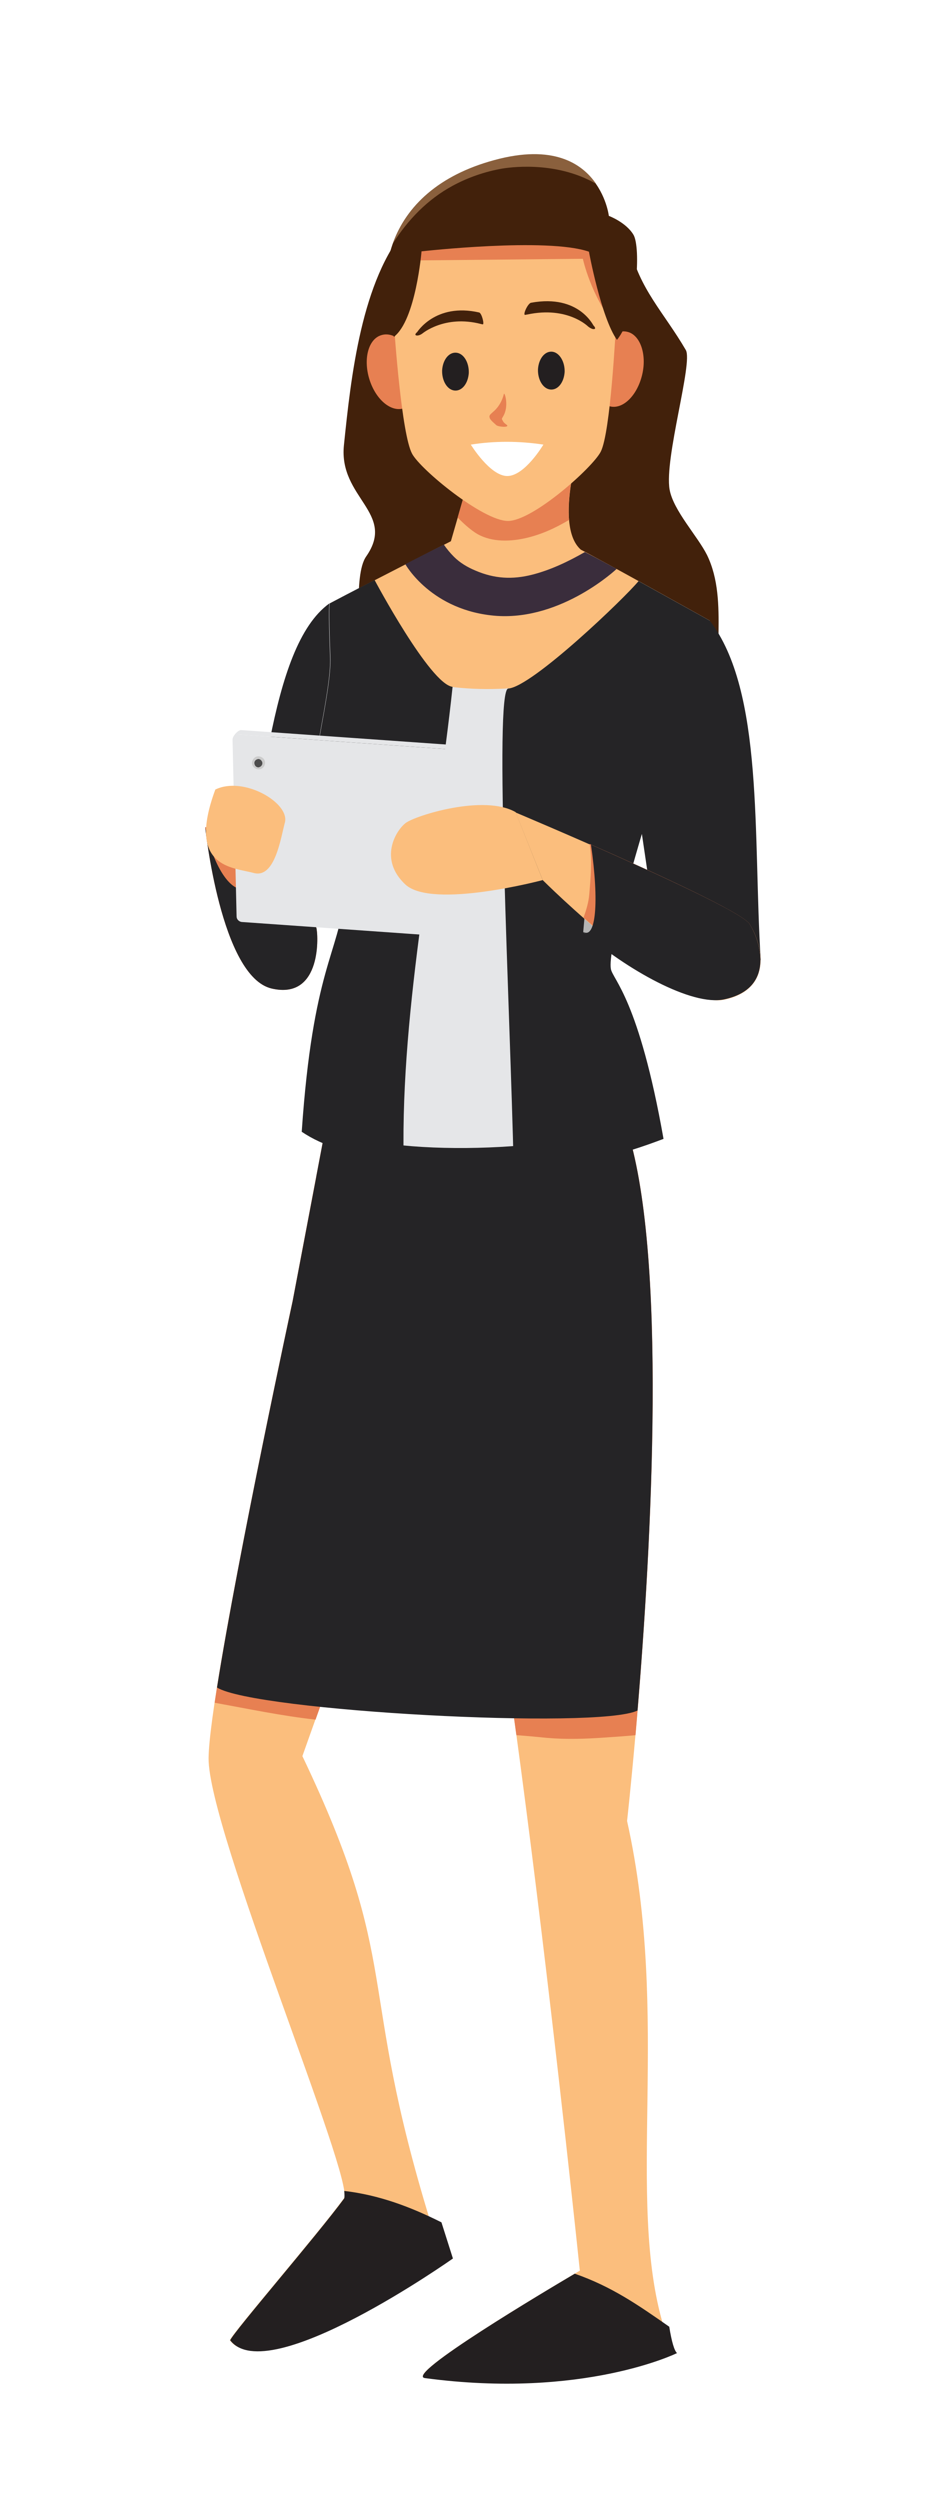 <svg version="1.1" id="Ebene_1" xmlns="http://www.w3.org/2000/svg" xmlns:xlink="http://www.w3.org/1999/xlink"
	 viewBox="0 0 280 740" style="enable-background:new 0 0 280 740;" xml:space="preserve">
<style type="text/css">

	#business-2-rrze-expo{
	/*Hautfarben*/
	--hautfarbe: #FBBE7D;
	--hautschatten: #E78052;

	/*Anzugfarben*/
	--anzugbasis: #252426;

	--hemdbasis: #E5E6E8;
	--hemdschatten: #9490A7;
	--hemdknopf: #F1F1F1;

	--guertel: #804603;
	--guertelschnalle: #F1F1F1;

	--krawatte: #3A2D3C; /*Steuert hier Kette*/

	/*Haare*/
	--haarfarbe: #42210B;
	--haarlicht: #8A603D;

	/*Sonstiges*/
	--klemmbrett: #E5E6E8;
	--tabletkameraring: #4D4D4D;
	--tabletkamera: #CCCCCC;


	--augenfarbe: #231F20;
	--schuhfarbe: #231F20;
	}


	#business-2-rrze-expo .st0{fill:#42210B; fill: #42210B;} /*Haare*/
	#business-2-rrze-expo .st1{fill:#252426; fill: #252426;} /*Anzugbasis*/
	#business-2-rrze-expo .st2{fill:#FAB57A; fill: #FBBE7D;} /*Hautbasis*/
	#business-2-rrze-expo .st3{fill:#E68052; fill: #E78052;} /*Hautschatten*/
	#business-2-rrze-expo .st4{fill:#333333; fill: #252426;} /*Rock*/
	#business-2-rrze-expo .st5{opacity:0.5;} /*Schlagschatten*/
	#business-2-rrze-expo .st6{fill:#272727; fill: #252426;} /*Rockschtatenfarbe*/
	#business-2-rrze-expo .st7{fill:#EDEAEA; fill: #3A2D3C;} /*Kette*/
	#business-2-rrze-expo .st8{fill:#FDDFB1; fill: #E5E6E8;} /*Shirt*/
	#business-2-rrze-expo .st9{fill:#313032; fill: #252426;} /*Anzugsakko*/
	#business-2-rrze-expo .st10{fill:#E78052; fill: #E78052;} /*Gesichtshautschatten*/
	#business-2-rrze-expo .st11{fill:#FBBE7D; fill: #FBBE7D;} /*Haarbasis*/
	#business-2-rrze-expo .st12{fill:#231F20; fill: #231F20;} /*Augen*/
	#business-2-rrze-expo .st13{fill:#FFFFFF;} /*Mund*/
	#business-2-rrze-expo .st14{fill:#8A603D; fill: #8A603D;} /*Haarlicht*/
	#business-2-rrze-expo .st15{fill:#754C29; fill: #42210B;} /*Augenbrauen*/

	#business-2-rrze-expo .st16{fill:#808080; fill: #E5E6E8;} /*Tablet*/
	#business-2-rrze-expo .st17{fill:#999999; fill: #E5E6E8;} /*Tablet2*/
	#business-2-rrze-expo .st18{fill:#4D4D4D; fill: #4D4D4D;} /*Tablet3*/
	#business-2-rrze-expo .st19{fill:#CCCCCC; fill: #CCCCCC;} /*tablet4*/
	#business-2-rrze-expo .st20{fill:#B5B5B5; fill: #E5E6E8;} /*tablet5*/

	#business-2-rrze-expo .st21{fill:#FBB57A; fill: #FBBE7D;} /*Hand*/
	#business-2-rrze-expo .st22{fill:#B5B5B5; fill: #B5B5B5;} /*Ärmelinnenseite*/
	#business-2-rrze-expo .st23{fill:#231F20; fill: #231F20;} /*Schuhe*/
</style>
<g id="business-2-rrze-expo">
	<g id="business-2-rrze-expo-haare">
		<path class="st0" d="M186.6,72.9c2.7,12.5,10.2,19.7,16.6,30.7c2.2,3.7-6.4,32-4.8,41.3c1.1,6.2,8.3,13.8,11.1,19.4
			c3.4,7,3.5,15,3.4,22.8c-0.1,8.1-0.2,16.7-4.7,23.5c-2.4,3.7-5.8,6.5-9.2,9.2c-7.7,6-15.7,11.7-24.6,15.6
			c-8.9,3.9-18.8,6.1-28.4,4.9c-10.4-1.3-20.2-6.6-27-14.5c-3.7-4.3-6.6-9.3-11.1-12.7c-2.4-1.8-5.3-3.1-6.7-5.7
			c-2.2-3.9-0.2-8.9,2.4-12.4c4.3-5.8,0.8-24.4,4.9-30.3c9-12.9-8.2-17.3-6.6-32.9c2.1-20.4,5.2-49,18.7-64.5
			c3.2-3.7,37.4,3,42.2,2.1L186.6,72.9z"/>
	</g>
	<g id="business-2-rrze-expo-anzugarmlinks">
		<path class="st1" d="M97.6,178.6c-18.1,13-19.8,62.1-27.5,97.9l20.1,6.3l8.7-33.8L97.6,178.6z"/>
	</g>
	<g id="business-2-rrze-expo-beine">
		<g id="business-2-rrze-expo-hautbasisbeine">
			<path class="st2" d="M185.4,333.1c17.7,52.4,0.4,205.9,0.4,205.9c13,58.3-0.5,111.7,10.8,149.5c0,0-23.8,21.7-70.7,15.3
							c-6.8-0.9,45.9-31.7,45.9-31.7s-25.5-246.1-39.2-265.3c-2-2.9-43,113-43,113c29.8,62.4,15.9,66.1,37.9,137.7
							c0,0-48.3,49.9-59.4,35.2c1.2-2.7,25.7-31,33.8-42c3.5-4.8-40.3-109.2-40.1-130.3c0.2-21,24.9-135.3,24.9-135.3l9.9-52.1
							H185.4z"/>
		</g>
		<g id="business-2-rrze-expo-hautschattenbeine">
			<path class="st3" d="M132.6,406.8c5.6,8,13.3,54.7,20.4,106.8c3,0.2,6,0.5,9.1,0.8c5.7,0.5,11.4,0.3,17.1-0.1
							c3-0.2,6.1-0.4,9.1-0.7c4-45.8,10.4-141.4-2.9-180.6H96.6l-9.9,52.1c0,0-17.4,80.7-23.1,118.9c9.9,1.8,19.9,3.9,29.9,5
							C103.7,480.4,131,404.5,132.6,406.8z"/>
		</g>
		<g id="business-2-rrze-expo-rock">
			<path class="st4" d="M188.9,506.3c4-48,9.1-136.1-3.5-173.2H96.6l-9.9,52.1c0,0-16.1,74.5-22.4,114.3
							C75.6,506.5,177.3,512,188.9,506.3z"/>
		</g>
		<g id="business-2-rrze-expo-anzugschatten" class="st5">
			<path class="st6" d="M117.1,355.7c11,1.4,22.2,1.5,33.2,0.5c13.2-1.1,26.2-3.6,39-7c-1.1-6.1-2.4-11.5-3.9-16.2H96.6
							l-2.9,15.3C101.4,351.3,108.8,354.6,117.1,355.7z"/>
		</g>
		<g id="business-2-rrze-expo-schuhe">
			<path class="st23" d="M102,648.5c10.2,1.2,19.4,4.6,28.8,9.3l3.4,10.7c0,0-54.9,38.8-66,24.2c1.2-2.7,25.7-31,33.8-42
							C102.1,650.4,102.1,649.7,102,648.5z"/>
			<path class="st23" d="M170.3,673c10.9,3.8,18.7,9.2,28,15.7c0.7,4.4,1.5,7.1,2.3,7.8c0,0-27.8,13.7-74.7,7.4
							C119.7,703,162,677.9,170.3,673z"/>
		</g>
	</g>
	<g id="business-2-rrze-expo-torso">
		<path id="hautbasistorso" class="st2" d="M210.3,183.7c0,0-31.9-17.8-38.2-21c-8.3-7.3,0.4-33.4,0.4-33.4l-30.3,1.1l-8.6,29.8
			c0,0-1.5,0.8-3.8,1.9l0,0c-8.6,4.4-29,14.9-32.1,16.5c0,0-0.4,0.5,0.2,15.9c0.4,10.1-6.3,34.2-6.6,48.9
			c-0.3,14.7,10.7,22,10.7,22c-1.6,16.8-2,19.2-5.3,67.7c14.4,9.4,66.9,8.2,88.8,0c-7.3-41.3-7.3-43.3-7.9-46.5
			C175.6,275.8,210.3,183.7,210.3,183.7z"/>
		<path id="kette" class="st7" d="M120.1,167c0,0,7.7,13.9,27.1,15.3c19.4,1.3,35.5-13.9,35.5-13.9s-7.2-3.9-9.4-5
			c-4.9,2.8-10.1,5.3-15.6,6.7c-5.9,1.5-11.2,1.2-16.8-1.2c-2.4-1-4.6-2.3-6.4-4.1c-1.1-1.1-2.1-2.3-3-3.6
			c-0.5,0.3-1.1,0.6-1.8,0.9l0,0C127.3,163.3,123.8,165.1,120.1,167z"/>
		<g id="business-2-rrze-expo-shirt">
			<path class="st8" d="M210.3,183.7c0,0-10.8-6-21.1-11.7c-3.9,4.8-10.7,20.8-21.2,27.5c-10.5,6.7-42.2,5.3-48.4-0.6
						c-6.1-5.9-8.7-27.1-8.7-27.1c-6.3,3.2-11.8,6.1-13.3,6.9c0,0-0.4,0.5,0.2,15.9c0.4,10.1-6.3,34.2-6.6,48.9
						c-0.3,14.7,10.7,22,10.7,22c-1.6,16.8-2,19.2-5.3,67.7c14.4,9.4,66.9,8.2,88.8,0c-7.3-41.3-7.3-43.3-7.9-46.5
						C175.6,275.8,210.3,183.7,210.3,183.7z"/>
		</g>
		<g id="business-2-rrze-expo-Anzugsakko">
			<path class="st9" d="M119.6,342.9c-0.9-45.5,9.7-94.3,14.5-139.6c-6.7-0.8-23.1-31.6-23.1-31.6c-6.3,3.2-11.8,6.1-13.3,6.9
						c0,0-0.4,0.5,0.2,15.9c0.4,10.1-6.3,34.2-6.6,48.9c-0.3,14.7,10.7,22,10.7,22c-1.6,16.8-9.3,21.2-12.6,69.6
						C95.5,339.1,104.7,342.5,119.6,342.9z"/>
			<path class="st9" d="M210.3,183.7c0,0-10.8-6-21.1-11.7c-3.9,4.8-31.5,31.3-38.6,31.8c-4.3,0.3,0.6,96.4,1.6,141.8
						c18.7,0.2,32.8-4.1,44.4-8.5c-7.3-41.3-15-47.1-15.6-50.3C179.1,275.9,210.3,183.7,210.3,183.7z"/>
		</g>
		<g id="business-2-rrze-expo-halsschatten">
			<path class="st3" d="M140.7,157.6c4.2,2.8,9.7,2.8,14.5,1.8c4.8-1,9.2-3,13.4-5.5c-0.9-10.4,3.9-24.7,3.9-24.7l-30.3,1.1
						l-6.6,22.9C137.2,154.8,138.8,156.3,140.7,157.6z"/>
		</g>
	</g>
	<g id="business-2-rrze-expo-gesicht">
		<g id="business-2-rrze-expo-gesichtfeature">
			<g id="business-2-rrze-expo-gesichtsfeatures">
				<g id="business-2-rrze-expo-ohrlinks">
					<path class="st10" d="M123.1,108c1.8,6,0.2,11.8-3.6,12.9c-3.8,1.1-8.3-2.8-10.1-8.8c-1.8-6-0.2-11.8,3.6-12.9
						C116.8,98,121.4,101.9,123.1,108z"/>
				</g>
				<g id="business-2-rrze-expo-ohrrechts">
					<path class="st10" d="M190.3,110.8c-1.4,6.1-5.6,10.4-9.5,9.5c-3.9-0.9-5.9-6.5-4.5-12.6c1.4-6.1,5.6-10.4,9.5-9.5
						C189.6,99,191.7,104.7,190.3,110.8z"/>
				</g>
				<g id="business-2-rrze-expo-haarbasis">
					<path class="st11" d="M149.3,62c-30.9,0.3-32.5,29.4-32.6,32.9c0,0.2,0,0.4,0,0.6c0.2,3.2,2.3,33.1,5.4,38.8
						c2.5,4.7,21,19.9,28.4,19.9c7.4,0,25.1-15.8,27.5-20.5c2.9-5.7,4.4-35.7,4.6-38.9c0-0.2,0-0.4,0-0.6
						C182.4,90.7,180.2,61.7,149.3,62z"/>
				</g>
				<g id="business-2-rrze-expo-haarschatten">
					<path class="st10" d="M182.5,96.8c-7.5-9.3-9.8-20.2-9.8-20.2l-51.1,0.5c0,0,12.4-14.9,27.7-15.1
						c30.9-0.3,33.1,28.7,33.3,32.2c0,0.2,0,0.4,0,0.6C182.5,95.2,182.5,95.9,182.5,96.8z"/>
				</g>
				<g id="business-2-rrze-expo-augen">
					<path class="st12" d="M163.6,104.1c-2.2-0.2-4,2.1-4.2,5.2c-0.1,3.1,1.5,5.8,3.7,6c2.2,0.2,4-2.1,4.2-5.2
						C167.4,107,165.7,104.3,163.6,104.1z"/>
					<path class="st12" d="M135.2,104.4c-2.2-0.2-4,2.1-4.2,5.2c-0.1,3.1,1.5,5.8,3.7,6c2.2,0.2,4-2.1,4.2-5.2
						C139,107.3,137.4,104.6,135.2,104.4z"/>
				</g>
				<g id="business-2-rrze-expo-nase">
					<path class="st10" d="M149.1,123.2c-0.5,0.9-0.5,0.7-0.1,1.4c0.2,0.5,0.8,0.9,1.2,1.2c0.8,0.8-2.6,0.6-3.2,0
						c-0.5-0.5-1.7-1.4-1.9-2.1c-0.3-0.8,0.3-1.1,0.9-1.7c1.7-1.4,2.8-3.3,3.3-5.4C149.5,115.9,150.9,120.2,149.1,123.2z"/>
				</g>
			</g>
			<g id="business-2-rrze-expo-mund">
				<g id="mundraum">
					<path class="st13" d="M139.5,131.6c7-1.1,14.2-1.1,21.5,0c0,0-5.5,9.3-10.7,9.3C145.2,140.9,139.5,131.6,139.5,131.6z"/>
				</g>
			</g>
		</g>
		<g id="business-2-rrze-expo-haar">
			<path class="st0" d="M146.4,47.5c31.1-8.5,34,16.4,34,16.4s5.1,1.9,7.3,5.6c2.2,3.7,1.2,23.7-4.9,31.1
				c-4.7-6.6-8.3-26.1-8.3-26.1c-12.4-4.3-49.6-0.1-49.6-0.1s-1.7,20.4-8.2,25.3C109.4,76.7,118.2,55.2,146.4,47.5z"/>
		</g>
		<g id="business-2-rrze-expo-haarlicht">
			<path class="st14" d="M176.6,54.4c-4.1-6-12.7-11.8-30.2-7c-16.2,4.4-26,13.4-30,24.7c4.4-7,10.3-13.1,17.7-17.1
				c4.6-2.5,9.6-4.2,14.7-5.1C150.1,49.7,164.3,47.3,176.6,54.4z"/>
		</g>
		<g id="business-2-rrze-expo-augenbrauen">
			<path class="st15" d="M155.6,93.2c0.2,0,0.4-0.1,0.6-0.1c12.1-2.6,18.2,3.7,18,3.5c0.6,0.5,1.4,0.9,1.8,0.8
				c0.5,0,0.4-0.5-0.1-1c0,0.3-4.1-9.4-18.5-6.8C156.4,89.7,154.8,93.3,155.6,93.2z"/>
			<path class="st15" d="M143,96c-0.2,0-0.4-0.1-0.5-0.1c-10.8-2.8-17.4,2.9-17.2,2.7c-0.6,0.5-1.4,0.8-1.9,0.7
				c-0.5-0.1-0.4-0.5,0.2-1c-0.1,0.2,5.3-8.8,18.4-5.8C142.8,92.8,143.6,96.2,143,96z"/>
		</g>
	</g>
	<g id="business-2-rrze-expo-anzugarmrechts">
		<path class="st1" d="M225.4,284.2c-2.3-36.8,1-79.6-15.1-100.5c-12.1,15.5-19.9,32.7-21.7,52.4l7.4,50.1L225.4,284.2z"/>
	</g>
	<path id="hautschattenlinks" class="st10" d="M60.8,244.8c0,0,4.6,44.3,19.7,47.8c15.1,3.5,13.8-16.5,13.2-18.1
		c-0.5-1.6-19.2-26.2-19.2-26.2L60.8,244.8z"/>
	<path id="anzugvorderarmlinks" class="st4" d="M60.8,244.8c0,0,4.6,44.3,19.7,47.8c15.1,3.5,13.8-16.5,13.2-18.1
		c-0.5-1.6-19.2-26.2-19.2-26.2C78.4,270,65.4,267.1,60.8,244.8z"/>
	<g id="business-2-rrze-expo-tablet">
		<path class="st16" d="M70.7,217.4l72.4,5.1c0.8,0.1,1.5,0.7,1.5,1.6l1.2,52.3c0,0-0.4,1.1-0.4,1.1c0.5-0.3,1.2-1.8,1.2-2.4
			l-1.2-52.3c0-0.8-0.7-1.5-1.5-1.6l-72.4-5.1c-0.9-0.1-2.4,1.6-2.5,2.4C69.3,218.4,70.3,217.3,70.7,217.4z"/>
		<path class="st17" d="M145.7,276.5c0,0,0-0.1,0-0.1l-1.2-52.3c0-0.8-0.7-1.5-1.5-1.6l-72.4-5.1c-0.3,0-0.6,0.1-0.9,0.2
			c-0.5,0.3-0.8,0.8-0.8,1.4l1.2,52.3c0,0.8,0.7,1.5,1.5,1.6L144,278C144.9,278.1,145.6,277.4,145.7,276.5z"/>
		<path class="st18" d="M77.8,225.6c-0.2-0.7-0.8-1.1-1.5-0.9c-0.7,0.2-1.1,0.8-0.9,1.5c0.2,0.7,0.8,1.1,1.5,0.9
			C77.5,226.9,77.9,226.3,77.8,225.6z"/>
		<path class="st19" d="M78.5,225.4c-0.2-1-1.3-1.7-2.3-1.5c-1,0.2-1.7,1.3-1.5,2.3c0.2,1,1.3,1.7,2.3,1.5
			C78,227.5,78.7,226.5,78.5,225.4z M75.3,226.2c-0.2-0.7,0.3-1.3,0.9-1.5c0.7-0.2,1.3,0.3,1.5,0.9c0.2,0.7-0.3,1.3-0.9,1.5
			C76.2,227.3,75.5,226.8,75.3,226.2z"/>
	</g>
	<g id="business-2-rrze-expo-handundarm">
		<path class="st22" d="M172.8,275.9l2.3-25.8C175.1,250,180.9,282.1,172.8,275.9z"/>
		<path class="st21" d="M160.8,260.5c0,0,38.7,38.6,53.8,35.4c15-3.2,11-17,7.5-22.3c-3.4-5.4-69.3-33.1-69.3-33.1L160.8,260.5z"/>
		<path class="st10" d="M222.1,273.5c-2.1-3.3-27.9-15.1-47.4-23.7c0.8,4.8,0.3,10.2-0.1,14.9c-0.2,2.4-0.9,4.7-1.7,6.9
			c12.7,11.1,32.1,26.3,41.7,24.2C229.6,292.6,225.5,278.9,222.1,273.5z"/>
		<path class="st4" d="M222.1,273.5c-2.1-3.3-27.6-14.9-47-23.5c2.5,17.2,1.4,28.1-2.3,25.8c12.7,11.1,32.2,22.1,41.8,20
			C229.6,292.6,225.5,278.9,222.1,273.5z"/>
		<path class="st21" d="M120.2,243.6c2.9-2.2,23.2-8.6,32.6-3.2l8,20.1c0,0-32.7,8.7-40.7,1.3
			C112.1,254.3,117.3,245.8,120.2,243.6z"/>
	</g>
	<g id="business-2-rrze-expo-hand">
		<path class="st21" d="M63.8,233.7c8.4-4.1,22.2,4,20.6,9.8c-1.2,4.4-2.9,16.6-9.2,14.9C68.9,256.7,55.2,256.9,63.8,233.7z"/>
	</g>
</g>
</svg>
